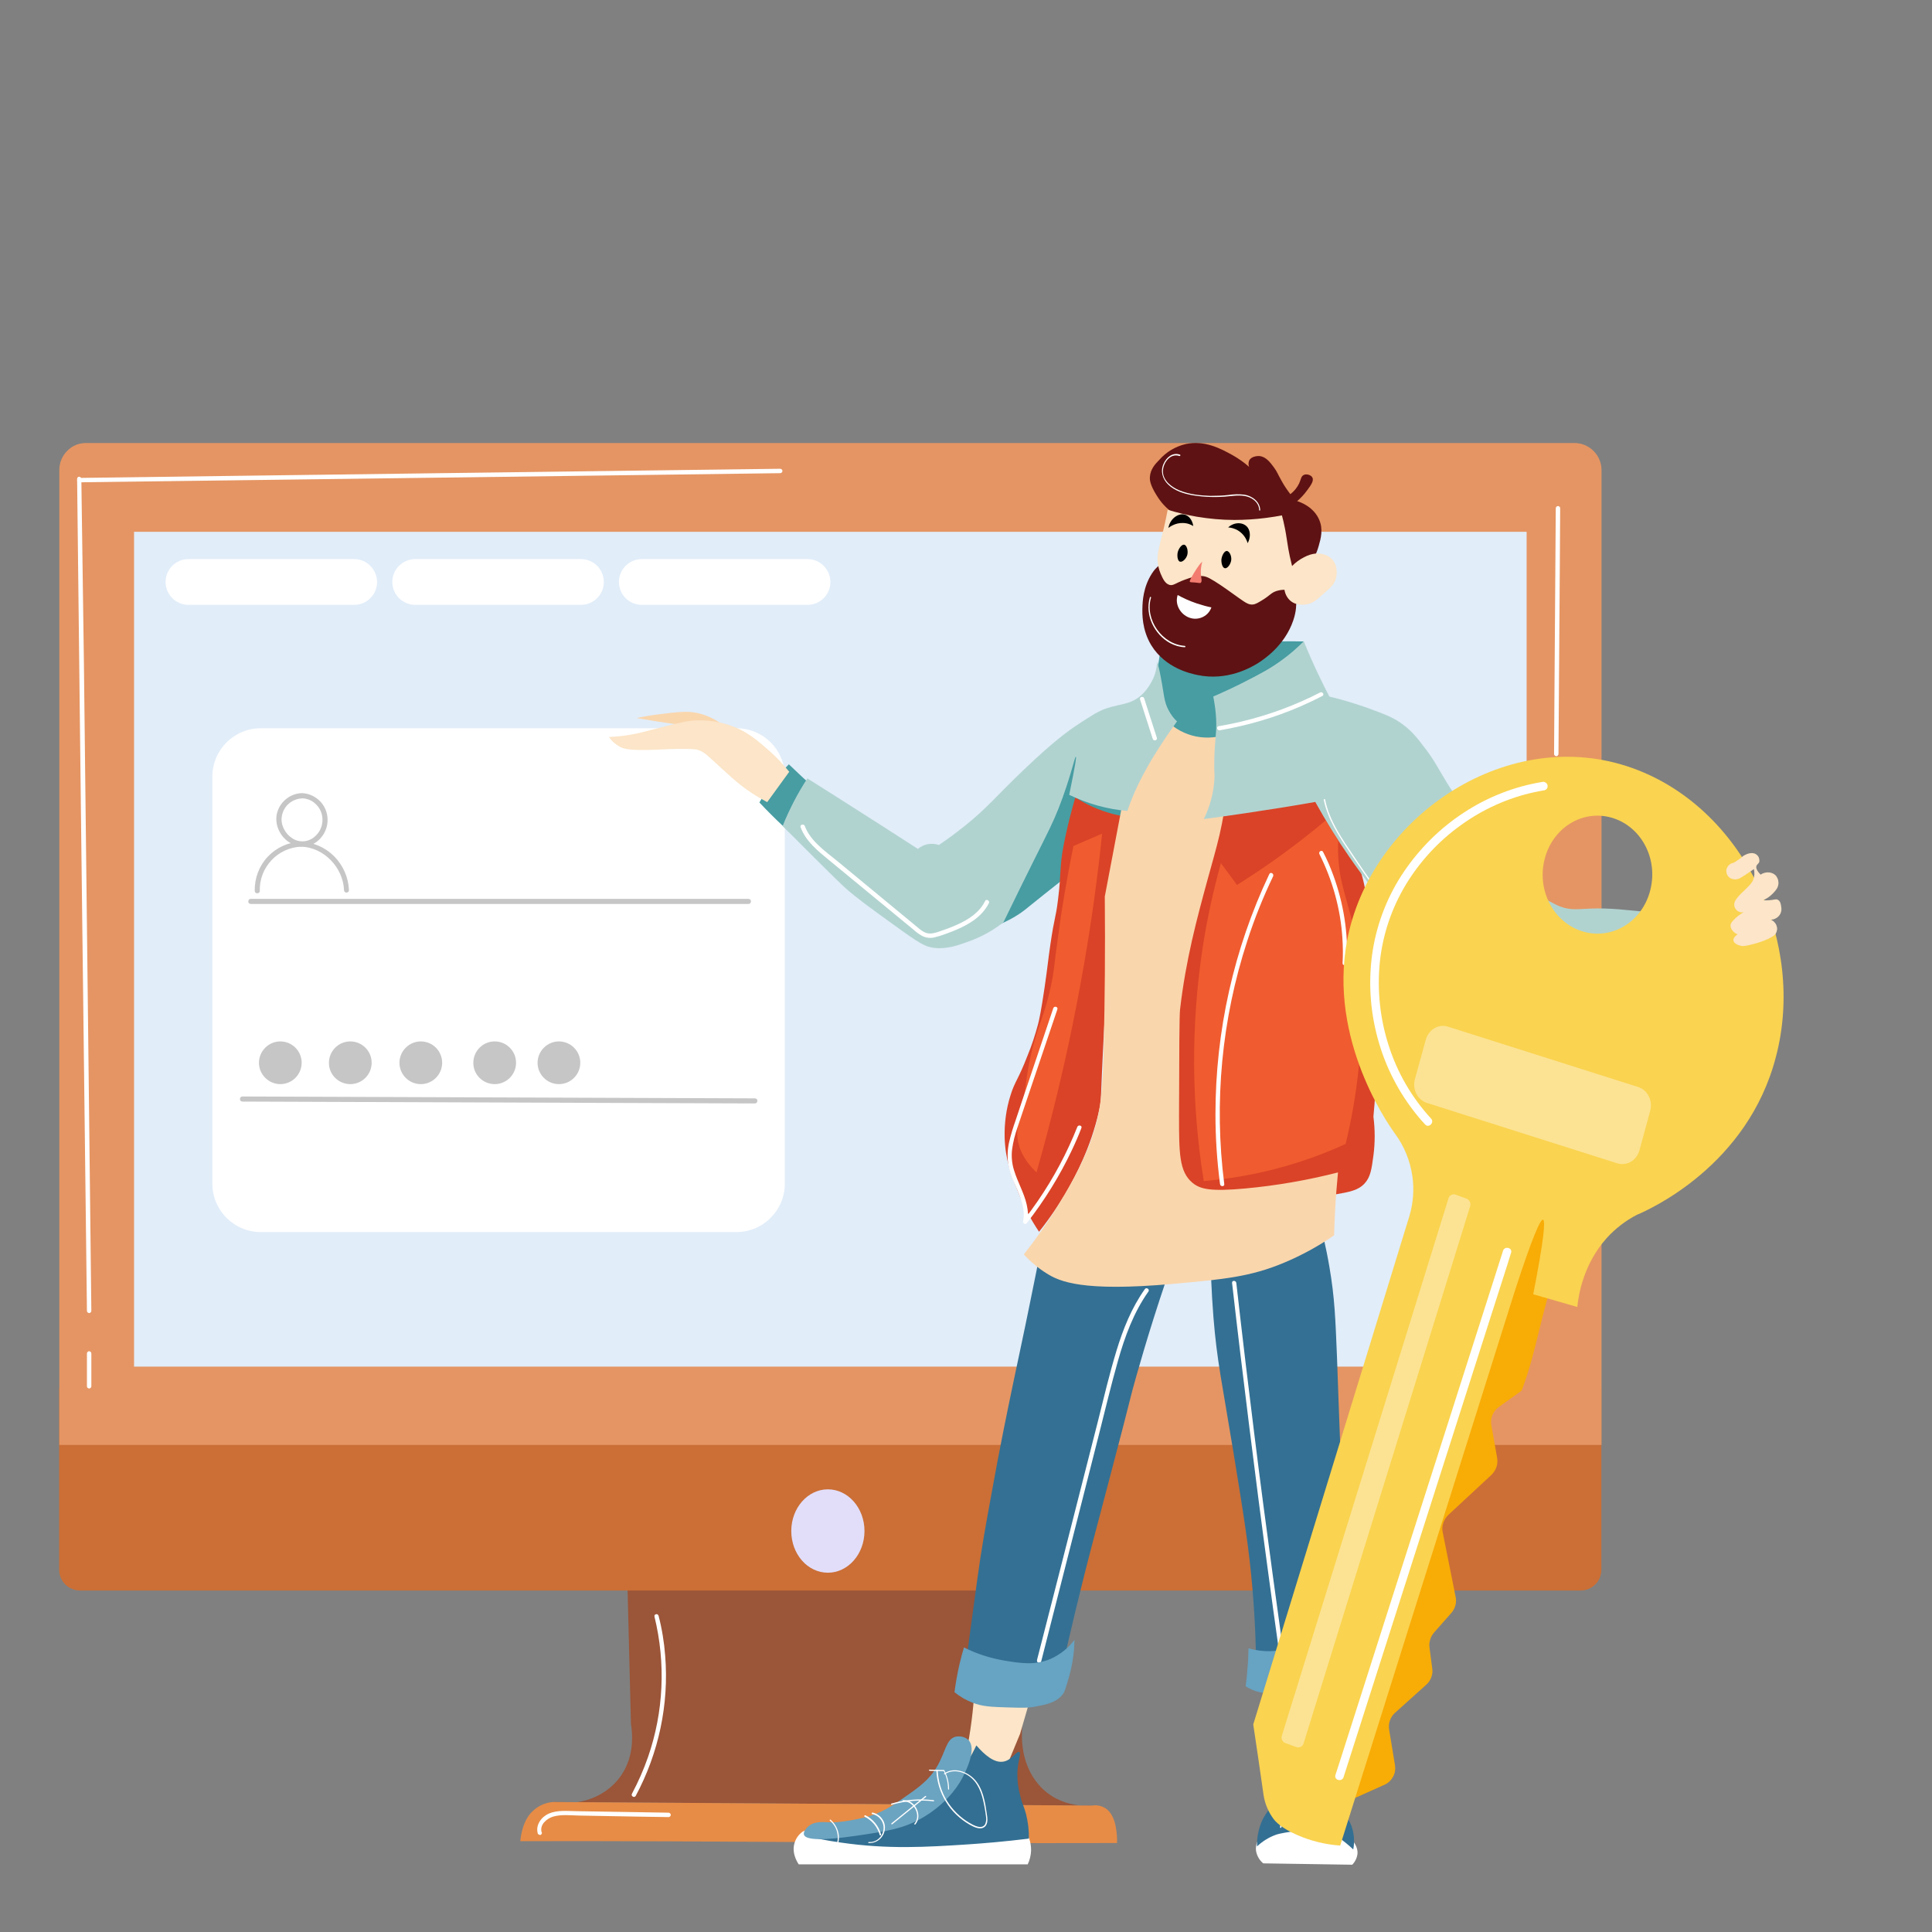 <?xml version="1.0" encoding="utf-8"?>
<!-- Generator: Adobe Illustrator 25.2.3, SVG Export Plug-In . SVG Version: 6.00 Build 0)  -->
<svg version="1.1" id="Layer_1" xmlns="http://www.w3.org/2000/svg" xmlns:xlink="http://www.w3.org/1999/xlink" x="0px" y="0px"
	 viewBox="0 0 1140 1140" style="enable-background:new 0 0 1140 1140;" xml:space="preserve">
<rect x="0" y="0" width="1140" height="1140" fill="#808080" stroke="none"/>
<style type="text/css">
	.st0{fill:#9b5538;}
	.st1{fill:#cb6f36;}
	.st2{fill:#e59563;}
	.st3{fill:#E2DEF9;}
	.st4{fill:#e78c46;}
	.st5{fill:#E1EDF9;}
	.st6{fill:#FFFFFF;}
	.st7{fill:#C6C6C6;}
	.st8{fill:#C4CACE;}
	.st9{fill:#FAD6AD;}
	.st10{fill:#347093;}
	.st11{fill:#479DA2;}
	.st12{fill:#5E1213;}
	.st13{fill:#FCE5C8;}
	.st14{fill:#DA4327;}
	.st15{fill:#F05C2F;}
	.st16{fill:#85C5C2;}
	.st17{fill:#67A3C2;}
	.st18{fill:#336F92;}
	.st19{fill:#6BA4C1;}
	.st20{fill:#B1D3D0;}
	.st21{fill:#F8AC06;}
	.st22{fill:#FAD350;}
	.st23{fill:#FCE393;}
	.st24{fill:#F37C70;}
</style>
<path class="st0" d="M369.5,906l2.8,111.1c0.8,5,1.8,15.2-2.8,25.2c-7,15.5-24.4,24.1-43.2,21l318,2.1c-1.5,0.2-21.9,2.1-34-15.7
	c-7.1-10.5-7.4-22.1-7.3-26.2c0.6-34.6,1.2-69.2,1.8-103.8L369.5,906z"/>
<path class="st1" d="M34.9,819h910v107.2c0,1.6-0.3,3.2-0.9,4.7c-0.6,1.5-1.5,2.9-2.7,4c-1.1,1.1-2.5,2.1-4,2.7
	c-1.5,0.6-3.1,0.9-4.7,0.9H47.2c-3.3,0-6.4-1.3-8.7-3.6s-3.6-5.4-3.6-8.7V819z"/>
<path class="st2" d="M50.8,261.4H929c4.2,0,8.3,1.7,11.3,4.7s4.7,7,4.7,11.3v575.2H35V277.3c0-2.1,0.4-4.2,1.2-6.1s2-3.7,3.5-5.2
	s3.2-2.7,5.2-3.5C46.7,261.8,48.7,261.4,50.8,261.4L50.8,261.4z"/>
<path class="st3" d="M488.5,928c11.9,0,21.6-11,21.6-24.6s-9.7-24.6-21.6-24.6s-21.6,11-21.6,24.6S476.5,928,488.5,928z"/>
<path class="st4" d="M307,1086.4c116.7-0.3,235.4,1.5,352.1,1.1c0.1-0.3,0.4-11.6-3.7-17.4c-1.2-1.8-2.8-3.2-4.8-4s-4.1-1.1-6.2-0.7
	l-318-2.1c-4.5,0.3-8.7,2.2-11.9,5.2C308.1,1074.3,307.2,1084.6,307,1086.4z"/>
<path class="st5" d="M79.1,313.8h821.7v492.6H79.1V313.8z"/>
<path class="st6" d="M434.5,429.7H153.9c-15.8,0-28.6,12.8-28.6,28.6v240.1c0,15.8,12.8,28.6,28.6,28.6h280.6
	c15.8,0,28.6-12.8,28.6-28.6V458.3C463.2,442.5,450.4,429.7,434.5,429.7z"/>
<path class="st7" d="M441.6,533.4H148c-0.4,0-0.8-0.2-1.1-0.4c-0.3-0.3-0.4-0.7-0.4-1.1s0.2-0.8,0.4-1.1c0.3-0.3,0.7-0.4,1.1-0.4
	h293.6c0.4,0,0.8,0.2,1.1,0.4c0.3,0.3,0.4,0.7,0.4,1.1s-0.2,0.8-0.4,1.1C442.3,533.3,442,533.4,441.6,533.4z"/>
<path class="st8" d="M143.1,648.5l302.3,1.1L143.1,648.5z"/>
<path class="st7" d="M445.4,651.1L143.1,650c-0.4,0-0.8-0.2-1.1-0.4c-0.3-0.3-0.4-0.7-0.4-1.1c0-0.2,0-0.4,0.1-0.6
	c0.1-0.2,0.2-0.3,0.3-0.5c0.1-0.1,0.3-0.2,0.5-0.3s0.4-0.1,0.6-0.1l302.3,1.1c0.4,0,0.8,0.2,1.1,0.4c0.3,0.3,0.4,0.7,0.4,1.1
	c0,0.4-0.2,0.8-0.4,1.1C446.2,650.9,445.8,651.1,445.4,651.1L445.4,651.1z"/>
<path class="st7" d="M165.4,639.7c7,0,12.6-5.7,12.6-12.6c0-7-5.7-12.6-12.6-12.6s-12.6,5.7-12.6,12.6
	C152.8,634,158.5,639.7,165.4,639.7z"/>
<path class="st7" d="M206.7,639.7c7,0,12.6-5.7,12.6-12.6c0-7-5.7-12.6-12.6-12.6c-7,0-12.6,5.7-12.6,12.6
	C194,634,199.7,639.7,206.7,639.7z"/>
<path class="st7" d="M248.3,639.7c7,0,12.6-5.7,12.6-12.6c0-7-5.7-12.6-12.6-12.6s-12.6,5.7-12.6,12.6
	C235.7,634,241.3,639.7,248.3,639.7z"/>
<path class="st7" d="M291.9,639.7c7,0,12.6-5.7,12.6-12.6c0-7-5.7-12.6-12.6-12.6c-7,0-12.6,5.7-12.6,12.6
	C279.2,634,284.9,639.7,291.9,639.7z"/>
<path class="st7" d="M329.8,639.7c7,0,12.6-5.7,12.6-12.6c0-7-5.7-12.6-12.6-12.6s-12.6,5.7-12.6,12.6
	C317.2,634,322.8,639.7,329.8,639.7z"/>
<path class="st7" d="M178.1,468c-3.2,0.1-6.3,1.2-8.8,3.1s-4.5,4.5-5.5,7.6c-2.1,6,0.3,12.9,5.1,17s11.6,5.1,17.1,1.6
	c2.7-1.8,4.8-4.3,6-7.2c1.3-3,1.6-6.2,1-9.4c-0.7-3.5-2.5-6.6-5.2-8.9S181.7,468.1,178.1,468c-0.4,0-0.8,0.2-1.1,0.4
	c-0.3,0.3-0.4,0.7-0.4,1.1s0.2,0.8,0.4,1.1c0.3,0.3,0.7,0.4,1.1,0.4c2.5,0.1,5,0.9,7,2.4s3.6,3.6,4.4,5.9c0.9,2.4,1,5.1,0.4,7.6
	s-2,4.8-3.9,6.5c-1.8,1.7-4.2,2.8-6.6,3c-2.5,0.2-5-0.4-7-1.8c-4.2-2.7-7-8-6.1-13c0.5-2.9,1.9-5.5,4.1-7.4c2.2-1.9,5-3,7.9-3.1
	C180,470.9,180.1,467.9,178.1,468z"/>
<path class="st7" d="M177.5,496.6c-7.4,0.3-14.4,3.5-19.5,8.9s-7.8,12.6-7.7,20.1c0,0.4,0.2,0.8,0.4,1.1c0.3,0.3,0.7,0.4,1.1,0.4
	c0.4,0,0.8-0.2,1.1-0.4c0.3-0.3,0.4-0.7,0.4-1.1c-0.2-6.6,2.3-13.1,6.8-17.9c4.5-4.9,10.8-7.8,17.4-8.1
	C179.5,499.5,179.5,496.5,177.5,496.6z"/>
<path class="st7" d="M205.9,525.2c-0.3-7.4-3.4-14.5-8.6-19.8c-5.2-5.3-12.3-8.4-19.7-8.8c-1.9,0-1.9,3,0,3
	c13.5,0.3,24.8,12.3,25.4,25.5C202.9,527.2,205.9,527.2,205.9,525.2z"/>
<path class="st9" d="M375.6,423.7c3.7-0.8,9-1.8,15.5-2.5c6.4-0.8,11.6-1.4,16-1.1c4.6,0.3,14.4,2,25.8,12.9
	c-8.5-1.7-15.4-2.9-20.2-3.7c-8.4-1.3-13.3-1.8-25-3.6C382.5,424.9,378.4,424.1,375.6,423.7z"/>
<path class="st6" d="M751.8,987.8c0.3,6.4,0.9,13.2,1.7,20.2c1.2,10.2,2.7,19.8,4.5,28.6l20.8-2.8c1.5-18.2,3-36.3,4.5-54.5
	L751.8,987.8z M744.3,1082.4c-1.1,1.5-3.9,5.3-3.1,10.1c0.6,2.8,2,5.2,4.2,7l52.5,0.8c1.7-1.7,2.8-4,3.1-6.4
	c0.5-6.2-5.8-10.9-8.4-12.9C778,1070,752.3,1071.4,744.3,1082.4z M473.3,1081c-2.2,1.7-3.8,4-4.5,6.6c-0.8,2.6-0.6,5.4,0.3,8
	c0.5,1.6,1.3,3.1,2.2,4.5h135.1c1.2-2.5,1.9-5.3,2-8.1c0.1-5-1.6-9.9-4.8-13.8C597.1,1078,481,1074.7,473.3,1081z"/>
<path class="st10" d="M614.3,736.2c-1.4,7.1-3.5,17.8-6.2,30.9c-4.6,22.8-6.4,30.4-10.1,48.3c-3.6,17.2-8,38.4-12.9,65.7
	c-3.5,19.1-6,32.9-8.4,50.5c-0.9,6.6-3.2,23.2-4.5,33.1c-1,7-1.7,12.9-2.2,16.8l47.2,5.6l11.2-10.1c1.5-6.6,3.8-16.5,6.7-28.6
	c6.5-26.9,11.2-44.1,19.1-74.1c14.5-54.8,12.2-48,16.3-62.3c5.4-19,13.5-46,25.3-78.6l18.5,7.3c0.1,8.4,0.5,21.1,1.7,36.5
	c2.1,26,4.9,37.6,11.8,79.7c6.1,37.4,9.2,56.6,11.2,80.3c1.8,21.1,2.2,38.4,2.2,49.4c10.1-3.1,19.9-7.2,29.2-12.4
	c6.9-3.8,13.4-8.1,19.6-12.9c1-7.3,2.2-18.2,2.8-31.4c1-19.6,0.1-31.3-1.1-56.2c-1.1-24.3-1.9-48.7-2.8-73
	c-0.9-22-1.3-34.9-4.5-53.3c-2-11.8-4.4-21.4-6.2-28.1L614.3,736.2z"/>
<path class="st6" d="M694.2,386c-0.8,3.4,1.3,6.8-0.4,14.6c-0.7,3-1.2,5.6-3.4,7.9c-3.5,3.7-7.3,2.3-9,4.9c-3,4.6,5.7,14.9,6.4,15.7
	c3,3.6,11.5,13.5,25.8,14.2c16.7,0.9,27.2-11.4,30-15c1.8-2.3,10.3-13.4,7.5-24.3c-1-3.8-2.6-4.7-4.5-10.9c-2.7-8.9-0.7-11.8-2.6-15
	C737.4,366.8,697,373.4,694.2,386z"/>
<path class="st11" d="M629.4,517.2c-0.2,0.2-5.8,4.6-13.5,10.7c-7.2,5.8-10,8-11.2,9c-11,8.6-26.1,12.9-33.7,14
	c-17.3,2.6-31-5.9-58.4-23c-22.9-14.3-39.7-30.1-50.5-40.4c-4.8-4.5-9.5-9.2-14-14c4.7-8.3,10.6-15.8,17.4-22.5
	c3.6,3.5,9,8.6,15.7,14.6c21.9,19.5,32.8,29.3,46.6,34.8c9.3,3.7,25,10,41,4.5c5.2-1.8,10.8-4.9,36.5-37.1
	C627,440.5,626.8,438,635,433c15.3-9.4,25.1-5.9,35.9-16.3c9.2-8.8,12.2-20.7,13.3-29.6c27.9-6.3,56.4-9.2,85-8.6
	c1.3,6.7,1.8,13.4,1.7,20.2c-0.1,2.9-1.5,42.1-27.5,68C710.8,499.1,647.2,503.3,629.4,517.2z"/>
<path class="st12" d="M678.5,281.5c-0.1,1.7,0.1,4.5,3.8,10.5c6.1,9.9,9.7,8.8,11.6,14.2c3.3,9.5-5.1,21.2-7.1,24
	c-3.3,4.6-4.3,3.9-7.1,8.2c-5.2,8.1-5.5,16.6-5.6,20.2s-0.3,13,5.2,22.1c8.4,13.7,23.5,16.8,27.3,17.6c17.6,3.7,31.5-4.5,35.2-6.7
	c3.7-2.3,16.2-10.5,21.3-25.5c3.8-11.2-0.5-14.5,4.9-25.5c3.8-7.8,7.6-9.4,10.1-18.4c1.3-4.5,2.7-9.8,0.4-15.3
	c-3.2-7.8-11.3-10.7-13.1-11.2c2.1-1.8,4-3.8,5.6-6c2.4-3.2,4.4-5.9,3.4-7.9c-0.8-1.6-3.6-2.4-5.2-1.5c-1.5,0.8-1.5,2.4-2.6,4.9
	c-1.2,2.5-3,4.7-5.2,6.4c-1.9-2.5-3.7-5.1-5.2-7.9c-2.3-4-2.5-5.2-4.5-7.9c-2.2-3-4.8-6.4-8.6-6.7c-1.8-0.1-4.9,0.4-6,2.6
	c-0.2,0.6-0.4,1.2-0.4,1.9s0.1,1.3,0.4,1.9c-3.1-2.7-6.5-5.1-10.1-7.1c-6.4-3.5-16-8.8-27.3-6.4c-6.1,1.4-11.6,4.7-15.7,9.4
	C681.6,273.8,678.8,276.9,678.5,281.5z"/>
<path class="st13" d="M684.8,338.4c1.3,3,2.6,5.9,5.2,6.7c2.3,0.7,3.5-1,9-3c3.3-1.2,6.8-2.5,10.5-2.2c2.8,0.2,5.4,1.9,10.5,5.2
	c2.6,1.7,4.3,3,11.2,7.9c3.7,2.6,5.6,3.9,7.9,3.7c1.8-0.1,3.3-1.1,6.4-3c3.8-2.4,4.6-3.9,7.5-4.9c1.6-0.5,3.2-0.8,4.9-0.8
	c0.4,2.4,1.5,4.7,3.4,6.4c3.7,3.2,8.5,2.4,9.7,2.2c3.5-0.6,5.7-2.4,9.7-6c4.3-3.8,6.5-5.7,7.5-9c0.2-0.6,2-7.1-2.2-11.6
	c-3.4-3.6-8.2-3.4-9.4-3.4c-2.5,0.2-4.9,1-7.1,2.2c-2.6,1.3-5.1,3.1-7.1,5.2c-1.1-4.3-1.8-7.8-2.2-10.1c-0.8-4.6-1-6.8-1.9-11.6
	c-0.7-3.6-1.4-6.5-1.9-8.2c-2.4,0.5-5.6,1-9.4,1.5c-6.2,0.8-12.5,1.2-18.7,1.2c-7.4,0-14.8-0.7-22.1-1.9c-5.8-1-11.6-2.4-17.2-4.1
	c-0.4,2.4-1.2,6-2.2,10.5c-0.8,3.3-1.1,4.2-1.9,7.5c-1.4,5.8-2,8.8-1.9,11.6C683.1,333.3,683.8,335.9,684.8,338.4z"/>
<path class="st14" d="M634.5,470.5c-0.9,3.2-2.1,7.4-3.4,12.5c0,0-2,8.1-3.4,15.2c-2.6,13.3-1.4,16.7-3.4,32.6
	c-1.4,11.5-2,9.4-4.5,26.4c-1.5,10.3-1.5,12.2-3.4,25.3c-2.2,15-3.3,19.5-3.9,21.9c-1.7,6.3-3.7,12.5-6.2,18.5
	c-5.5,14.3-7.5,15.1-10.1,23.6c-2.5,8-3.6,16.3-3.4,24.7c0.4,13.3,4.2,23,7.9,32c3.3,8.3,7.4,16.2,12.4,23.6
	c6.3-7.9,12-16.3,17-25.1c4.1-7.3,13.5-24.2,18.4-46.3c1.6-7,0.7-5.5,3-48.7c0.8-14.8,1.9-34.1,3.7-56.8c0.9-11.2,1.4-17,2.2-24.2
	c1.7-14.8,4.3-29.4,7.9-43.8c-3-0.4-6-0.9-9-1.7C648.6,478.1,641.2,474.9,634.5,470.5z M705.8,498.1c-2.5,8.3-6.5,21.4-10.1,34.8
	c-5.2,19.1-7.8,28.9-10.1,42.7c-0.9,5.2-1.9,15.1-3.9,34.8c-2.4,23.4-2.7,29.5-2.8,34.3c-0.2,9.9,0.2,19.9,1.2,29.8
	c1.8,5.6,4.4,10.9,7.9,15.7c5.3,7.3,10.2,10,9.5,14.6c-0.3,1.7-1.2,3.2-2.4,4.4s-2.7,2-4.4,2.4c-4.7,1-8.2-2.6-8.4-2.8
	c2.2,3.7,3.8,7.7,5,11.8c0.8,2.9,1.4,6,1.7,9c6.7-2.3,13.4-4.6,20.2-6.7c24.4-7.7,36.7-11.6,50-13.5c10-1.4,16-2.4,28.1-4.5
	c9.2-1.6,14.2-2.5,18-6.7c3.4-3.8,4-8.2,5.1-16.3c1-7.6,1-15.4,0-23c2-20.3,2.2-40.8,0.6-61.2c-1.4-16-3.4-25.2-3.9-46.6
	c-0.3-11.8,0.2-15.3-1.1-23.6c-2.5-15.7-7.9-26.6-12.9-36.5c-7.4-14.6-11.2-21.9-18.5-24.7c-2.9-1.1-9.1-0.4-21.3,1.1
	c-21.7,2.7-26.7,4.8-30.3,6.7c-4.6,2.5-8.8,5.7-12.4,9.5C709.2,487.1,707.6,492.1,705.8,498.1z"/>
<path class="st15" d="M720.4,509.3c3.2,4.3,6.4,8.6,9.5,12.9c7.1-4.5,14.4-9.3,21.9-14.6c10.4-7.4,20.6-15.2,30.4-23.5
	c2.5,4,5,8,7.4,12c-0.2,4.6-0.1,9.2,0.4,13.8c0.8,8.7,2.6,14.4,6.2,27.5c1.4,5.2,3.6,13.1,6.2,23c0.6,7.5,1.1,17.5,1.1,29.2
	c0.2,14.8-0.6,29.6-2.2,44.4c-1.6,13.8-4,27.5-7.3,41c-26.4,12.1-54.7,19.5-83.7,21.9c-7.4-45.7-7.6-92.4-0.6-138.2
	C712.3,542.1,715.9,525.6,720.4,509.3z M633.4,499.2l16.9-7.3c-1,10-2.5,22.8-4.5,37.6c-1.7,12.4-5.7,40-12.9,75.2
	c-5.1,25-12,54.4-21.3,87.1c-7.9-7.6-10.6-14.7-11.2-20.2c-0.7-5.5,0.6-8.8,2.8-19.7c2.6-12.5,1.9-13.2,3.9-23.6
	c4.3-22.1,8.4-25.7,12.9-46c2.2-10,1.7-11.2,4.5-30.9C626.1,539.2,628.9,521.3,633.4,499.2z"/>
<path class="st16" d="M953.5,577.3c11.2,2.6,22.8,3.6,34.2,2.8c2.6-12.7,5.2-25.5,7.9-38.2c-2.1-0.8-14.1-5-25.8,1.1
	C958.2,549.1,951.5,562.8,953.5,577.3z"/>
<path class="st9" d="M686.7,423.4c4.4,5.1,10.2,8.8,16.7,10.6c6.5,1.8,13.4,1.6,19.8-0.5c1,10.1,1.2,20.2,0.6,30.3
	c-1.3,22-6,35.8-11.2,55c-6.2,22.7-12.9,47.3-16.3,76.9c-0.4,3.7-0.5,23.5-0.6,62.9c0,21.8,0.1,32.8,7.9,39.3
	c4.7,3.9,10.9,5.2,30.9,3.4c18.6-1.7,37-4.9,55-9.5c-0.7,7.2-1.3,14.7-1.7,22.5c-0.3,5-0.4,9.8-0.6,14.6
	c-9.3,6.5-19.3,11.9-29.8,16.3c-19.7,8.2-35.3,9.7-65.7,12.4c-53,4.7-66.5-1.4-74.1-6.2c-5-3.1-9.5-6.9-13.5-11.2
	c7.1-9,13.7-18.3,19.7-28.1c5.3-8.6,14.4-23.4,20.2-39.9c6-17.1,6.7-30.6,7.3-56.2c0.6-25.6,0.9-54.7,0.6-87
	c4.9-25.6,9.7-51.3,14.6-76.9L686.7,423.4z"/>
<path class="st17" d="M736.7,972.6c4.2,1.2,8.5,1.8,12.9,1.7c5.9-0.2,10-1.6,20.8-5.6c9-3.3,16-5.9,19.7-7.3
	c2.6,7.4,4.1,15.2,4.5,23c-4.5,3.3-9.4,5.9-14.6,7.9c-4.6,1.7-4.3,0.9-18,3.9c-10.4,2.3-13.8,3.5-19.1,2.2c-2.8-0.7-5.5-1.8-7.9-3.4
	c0.5-3.4,0.8-6.9,1.1-10.7C736.5,980.3,736.6,976.4,736.7,972.6z"/>
<path class="st13" d="M575,997.9c-0.4,5.5-0.9,11.3-1.7,17.4c-0.9,7.2-2.1,13.9-3.4,20.2l24.1,6.7l7.9-19.1l6.2-21.3L575,997.9z"/>
<path class="st18" d="M576.1,1029.9c4.5,5.2,10.6,10.8,16.3,9.5c4.8-1,7.5-6.4,9-5.6s-1,5.2-1.1,12.9c0,4.4,0.5,8.7,1.7,12.9
	c1.2,5.2,2.2,6.1,3.4,10.7c1.2,4.8,1.8,9.7,1.7,14.6c-14.7,1.8-27,2.8-35.9,3.4c-24.7,1.6-47.2,3-75.3-1.1
	c-7.9-1.1-14.4-2.5-18.5-3.4c12.7-0.2,25.3-1.9,37.6-5.1c12.5-3.2,23.1-6.1,34.2-14.6c5.7-4.4,10.8-9.5,15.2-15.2
	C569,1043.1,572.9,1036.7,576.1,1029.9z"/>
<path class="st19" d="M563.7,1024.8c-5.5,1.6-5.7,8.8-10.7,17.4c-4.7,8.1-10.8,12.4-19.6,18.5c-6.7,4.7-13.5,9.4-23.6,11.8
	c-12.7,3-19.1,2.8-19.1,2.8c-4.9-0.1-9.8-0.9-13.5,2.2c-0.3,0.2-3.5,3-2.8,5.1c1.6,4.9,23.8,1.6,30.9,0.6c18.4-2.7,28.9-4.2,41-11.8
	c14.2-8.9,20.2-19.6,21.9-23s8.3-16.3,3.3-21.6c-1-1-2.3-1.7-3.7-2C566.5,1024.5,565.1,1024.5,563.7,1024.8z"/>
<path class="st18" d="M751.8,1030.5c0.2,3.4,0.4,8.2,0.6,14c0.4,13,0.2,14.1,0,15.2c-1.8,7.9-6.1,9.1-9,18
	c-1.2,3.8-1.8,7.8-1.7,11.8c3.1-2.9,6.7-5.2,10.7-6.7c1-0.4,2.6-1,10.7-2.2c14.1-2.3,16.6-1.8,18.5-1.1c2.4,0.8,4.2,2,7.9,4.5
	c3.2,2.2,6.2,4.6,9,7.3c0.9-4.7,0.5-9.5-1.1-14c-1.6-4.3-3.2-4.6-5.6-10.1c-1.7-4.1-2.9-8.5-3.4-12.9c-0.6-4.3-0.2-5-0.6-13.5
	c-0.4-8.1-0.6-12.1-1.7-12.4c-1.6-0.3-4.8,5-5.7,10.6c-0.4,2.3,0,5.1,0.7,10.7c0.9,7.4,1.7,12.1,1.7,12.1c0.7,3.1,0.9,6.3,0.6,9.5
	c-0.2,1.3-0.5,2.6-0.8,3.9c-3.5,0-7.2,0-11.2,0.3c-3.8,0.3-7.4,0.6-10.7,1.1c-0.3-4-0.5-7.2-0.6-9.3c-0.4-8-0.4-10-0.8-15.4
	c-0.6-6.9-0.7-5.5-0.8-8.7c-0.2-6.6,0.7-9.8-1.3-11.6C756.2,1030.8,754.8,1030.1,751.8,1030.5z"/>
<path class="st19" d="M758,1027.7c2.1,0.2,5.4,0.4,9.5,0.6c2.5,0.1,3.4,0.2,5,0.3c6.1,0.5,9.2,0.8,10.6,2.4c1.6,1.9,0.6,4.3,0.1,8.8
	c-0.8,7.3,1.2,8.9,2.2,19.7c0.5,5.6,0.6,11.2,0.3,16.8l-29.8,1.4c-0.8-3.5-1.2-7.1-1.4-10.7c-0.4-8.5,1.4-9.8,0.8-17.4
	c-0.5-6.7-2-8.3-1.1-13.2C754.9,1033.2,756.2,1030.3,758,1027.7z"/>
<path class="st13" d="M465.7,455.4c-3.6-4.4-7.5-8.6-11.8-12.4c-6.6-5.8-13.5-12-24.4-15.4c-6.3-2-12.8-2.8-19.4-2.5
	c-4.7,0.2-10.3,1.6-21.6,4.5c-8,2-11.4,3.2-18.2,4.2c-3.6,0.6-7.3,0.9-11,1.1c1.6,2.3,3.7,4.2,6.2,5.6c2.7,1.5,5.6,2.2,17.4,2
	c7.7-0.2,9.9-0.5,17.4-0.6c6.4,0,9.6,0,11.5,0.6c4.1,1.3,5.5,3.2,14.3,11.2c4.5,4.1,7.6,6.9,10.9,9.5c4.9,3.9,10.2,7.2,15.7,10.1
	L465.7,455.4z"/>
<path class="st20" d="M715.9,411c7.8-3.4,14.3-6.5,19.1-9c8.8-4.5,14.8-7.6,21.9-12.9c4.4-3.2,8.5-6.8,12.4-10.7
	c2.6,6.4,5.4,12.8,8.4,19.1c2.2,4.7,4.5,9.2,6.7,13.5c7.6,1.8,15.1,4.1,22.5,6.7c10.3,3.8,15.6,5.7,21.3,10.1
	c5.4,4.1,8.5,8.2,12.9,14c5.2,6.8,6.6,10.1,12.4,19.6c3.3,5.4,2.1,3.2,16.3,24.7c4.9,7.5,9.7,14.8,15.7,24.1
	c4.5,7,8.1,12.8,10.7,16.9c5.2,0.3,10.3,1.4,15.2,3.4c4.4,1.8,5.9,3.2,9.5,4.5c6,2.2,10.2,1.4,18,1.1c10.5-0.4,20.3,0.7,39.9,2.8
	c3.5,0.4,6.3,0.7,8,1l-20.3,42.3c-5.5,0.8-13.5,1.8-23,2.8c-12.8,1.4-19.2,2.1-25.8,2.2c-11.9,0.3-23.2,0.6-36.5-3.4
	c-12.5-3.8-20.9-9.6-28.1-14.6c-11.3-7.9-17.9-15.3-29.2-28.1c-9.9-11.2-19.1-23-27.6-35.3c-7.3-10.5-14-21.4-20.2-32.6
	c-13.5,2.4-27.4,4.6-41.6,6.7c-8.1,1.2-16.2,2.3-24.2,3.4c3.5-7.1,5.6-14.7,6.2-22.5c0.4-4.6-0.2-4.3,0-12.9
	c0.3-12.1,1.5-15.1,1.1-23.6C717.4,420,716.8,415.5,715.9,411z M682.8,390.3c1.1,3.9,1.8,7.2,2.2,9.6c1.9,9.7,1.7,13.8,4.5,19.1
	c1.3,2.5,3,4.8,5,6.7c-4.5,6.2-8.1,11.6-10.7,15.7c-4.6,7-8.7,14.3-12.4,21.9c-2.3,4.9-4.4,10-6.2,15.2c-11.9-1-23.5-4.3-34.3-9.5
	c3.8-18.3,4.3-22.4,3.9-22.5c-0.6-0.1-3.3,13-10.1,30.3c-3.4,8.6-5.6,12.8-15.2,32c-4,8-10,20.2-17.4,35.4
	c-6.1,4.8-12.9,8.6-20.2,11.2c-6.8,2.5-13.2,4.8-20.8,3.9c-5-0.6-8.2-2.3-23.6-13.5c-14.6-10.5-21.8-15.8-28.1-21.3
	c-3.7-3.3-9.2-8.8-20.2-19.7c-7.2-7.2-13.2-13.2-17.4-17.4c1.8-4.6,4.1-9.5,6.7-14.6c2.6-5,5.3-9.5,7.9-13.5
	c3.6,2.3,8.9,5.6,15.2,9.6c2.8,1.8,15.3,9.7,32.6,20.8c4.4,2.8,10.4,6.7,17.4,11.2c1.7-1.4,3.7-2.4,5.9-2.8s4.4-0.2,6.5,0.5
	c3.6-2.4,8.9-6.2,15.2-11.2c13.9-11.2,17.2-16.3,34.8-33.1c18-17.2,26.6-23.2,31.4-26.4c8.5-5.6,12.7-8.4,18-10.1
	c8.1-2.6,13.6-2.1,19.7-7.3c2.5-2.2,4.6-4.9,6.2-7.9C681.5,398.8,682.6,394.6,682.8,390.3z"/>
<path class="st6" d="M472.4,488.1c3.1,8.4,10.3,14.1,17,19.6l24.9,20.5l24.9,20.5c1.6,1.5,3.5,2.8,5.4,3.8c2.1,0.9,4.5,1.2,6.8,0.6
	c2.2-0.5,4.4-1.2,6.5-2c1.9-0.7,3.8-1.4,5.7-2.2c8-3.3,15.9-8,19.9-16c0.7-1.4-1.5-2.7-2.2-1.3c-3.3,6.8-9.8,11-16.5,14
	c-3.5,1.6-7.1,2.9-10.7,4.1c-2.3,0.8-4.8,1.5-7.2,0.9c-2.2-0.6-3.9-2.1-5.6-3.5l-47.1-38.9c-7.2-5.9-16.1-11.9-19.4-21
	C474.2,486,471.8,486.6,472.4,488.1L472.4,488.1z M749,515.7c-21,44.3-31.8,92.7-31.8,141.8c0,13.8,0.9,27.5,2.7,41.2
	c0.2,1.6,2.7,1.6,2.5,0c-6.2-48.3-1.5-97.4,13.6-143.6c4.2-13,9.3-25.7,15.2-38C751.9,515.5,749.7,514.3,749,515.7L749,515.7z
	 M778.5,503.9c7.8,15.5,12.5,32.4,13.6,49.7c0.3,4.9,0.4,9.8,0.1,14.7c-0.1,1.6,2.4,1.6,2.5,0c0.9-17.7-1.9-35.3-8-51.9
	c-1.7-4.7-3.7-9.3-6-13.7C780,501.2,777.9,502.5,778.5,503.9L778.5,503.9z M781.1,471.9c2.3,11.4,8.7,21.2,15.1,30.7
	c6.4,9.5,12.8,19,19.8,28.1c13.7,17.7,30.2,33.8,51.3,42.3c11.4,4.6,23.8,6.8,36,5.3c0.5-0.1,0.5-0.8,0-0.8
	c-22,2.7-43.7-6.5-60.6-20c-17.7-14.2-30.8-33-43.4-51.6c-7.1-10.6-14.9-21.4-17.4-34.1C781.8,471.3,781,471.5,781.1,471.9
	L781.1,471.9z M696.3,268.3c-4.2-1.6-8,1.5-9.7,5.3c-2,4.4-0.7,9,2.7,12.3c3.8,3.7,9.2,5.4,14.3,6.3c7.2,1.2,14.5,1.4,21.7,0.6
	c4-0.4,8.3-0.9,12,0.7c3.1,1.3,5.7,4,5.7,7.5c0,0.1,0.1,0.2,0.1,0.2c0.1,0.1,0.2,0.1,0.2,0.1c0.1,0,0.2,0,0.2-0.1
	c0.1-0.1,0.1-0.1,0.1-0.2c-0.1-5-4.8-8.4-9.3-9.1c-3.2-0.4-6.4-0.3-9.6,0.2c-3.5,0.4-7,0.5-10.5,0.5c-6.1-0.2-12.5-0.9-18.2-3.2
	c-4.6-1.9-9.7-5.7-9.8-11.1c-0.1-4.9,4.2-11.2,9.8-9.2C696.5,269.1,696.7,268.4,696.3,268.3z M678.5,352.5c-3.1,10.4,2.7,22,12,27
	c2.7,1.4,5.6,2.3,8.6,2.4c0.5,0,0.5-0.7,0-0.8c-13.4-0.8-23.8-15.7-19.9-28.5C679.3,352.2,678.6,352,678.5,352.5L678.5,352.5z
	 M727,757c3.2,28.2,6.6,56.3,10.1,84.4c3.5,28.1,7.1,56.2,10.9,84.2c2.1,15.8,4.3,31.5,6.5,47.3c0.2,1.6,2.6,0.9,2.4-0.7
	c-3.9-28-7.7-55.9-11.4-83.9s-7.1-56-10.5-83.9c-1.9-15.8-3.7-31.6-5.5-47.4C729.3,755.4,726.8,755.4,727,757L727,757z M675.5,760.7
	c-7.8,11-12.8,23.5-16.7,36.3c-4.2,13.8-7.5,27.8-11,41.8c-7.6,30-15.3,60-22.9,89.9l-13,50.8c-0.1,0.3,0,0.7,0.1,1
	c0.2,0.3,0.4,0.5,0.8,0.6c0.3,0.1,0.7,0,1-0.1s0.5-0.4,0.6-0.8c7.6-30,15.3-60,22.9-89.9l11.3-44.5c3.6-14.2,7-28.5,11-42.6
	c4.1-14.5,9.3-28.8,18.1-41.2C678.5,760.6,676.3,759.4,675.5,760.7L675.5,760.7z M548.6,1044.9l8.5,0.2l-0.3-0.2
	c1.7,3.3,2.6,7.1,2.6,10.8c0,0.1,0.1,0.2,0.1,0.2c0.1,0.1,0.2,0.1,0.2,0.1c0.1,0,0.2,0,0.2-0.1c0.1-0.1,0.1-0.1,0.1-0.2
	c0-3.9-1-7.7-2.8-11.2c0-0.1-0.1-0.1-0.1-0.1c-0.1,0-0.1,0-0.2,0l-8.5-0.2c-0.1,0-0.2,0.1-0.2,0.1c-0.1,0.1-0.1,0.2-0.1,0.2
	s0,0.2,0.1,0.2C548.4,1044.8,548.5,1044.9,548.6,1044.9z M532.8,1063c6.3-0.6,11,8.2,6.8,13c-0.3,0.4,0.2,0.9,0.5,0.5
	c3.6-4.1,1.4-10.9-3.1-13.4c-1.3-0.7-2.7-1-4.2-0.9C532.4,1062.2,532.4,1063,532.8,1063L532.8,1063z M510.1,1071.9
	c2.2,1.1,4.1,2.6,5.7,4.5c1.5,1.9,2.7,4.1,3.3,6.4c0,0.1,0.1,0.2,0.2,0.2c0.1,0,0.2,0.1,0.3,0c0.1,0,0.2-0.1,0.2-0.2
	c0.1-0.1,0.1-0.2,0.1-0.3c-0.6-2.4-1.8-4.7-3.4-6.7c-1.6-2-3.6-3.6-5.9-4.7C510.1,1071,509.7,1071.7,510.1,1071.9z"/>
<path class="st6" d="M557.5,1046.9c5.1-3.4,11.8-1.4,16,2.5c4.9,4.5,6.5,11.5,7.6,17.8c0.3,1.6,0.5,3.1,0.7,4.7
	c0.3,1.5,0.1,3.1-0.5,4.5c-2,3.4-6.9,0.6-9.3-0.8c-5.4-3.2-10-7.7-13.3-13.1s-5.1-11.6-5.4-17.9c0-0.5-0.8-0.5-0.8,0
	c0.3,6.6,2.2,13,5.7,18.6c3.4,5.6,8.3,10.2,14,13.5c2.4,1.3,6,3.2,8.6,1.4c2.4-1.7,1.9-5.2,1.5-7.7c-1-7-2.2-14.8-7.1-20.3
	c-4.4-4.8-12.2-7.6-18-3.7C556.7,1046.5,557.1,1047.2,557.5,1046.9L557.5,1046.9z M775.8,1039c-5.3-1.8-11-2.3-16.5-1.5
	c-0.4,0.1-0.3,0.7,0.1,0.7h13.8c0.1,0,0.2-0.1,0.2-0.1c0.1-0.1,0.1-0.2,0.1-0.2c0-0.1,0-0.2-0.1-0.2c-0.1-0.1-0.1-0.1-0.2-0.1h-13.8
	l0.1,0.7c5.4-0.8,11-0.2,16.1,1.5C776,1039.9,776.2,1039.2,775.8,1039z M766.5,1050.9l-6,0.2l0.1,0.7c4.4-1.1,9-0.8,13.2,0.8
	c0.5,0.2,0.6-0.5,0.2-0.7c-4.3-1.7-9.1-2-13.6-0.8c-0.1,0-0.2,0.1-0.2,0.2s-0.1,0.2-0.1,0.2c0,0.1,0.1,0.2,0.1,0.2
	c0.1,0.1,0.1,0.1,0.2,0.1l6-0.2c0.1,0,0.2-0.1,0.2-0.1c0.1-0.1,0.1-0.2,0.1-0.2s0-0.2-0.1-0.2
	C766.6,1050.9,766.5,1050.9,766.5,1050.9z M773.2,1066.9c-2.3-0.7-4.7-0.7-7.1-0.1c-2.3,0.6-4.4,1.8-6.2,3.4
	c-0.1,0.1-0.1,0.1-0.1,0.2s0,0.2,0,0.2c0,0.1,0.1,0.1,0.2,0.2c0.1,0,0.2,0,0.2,0c4.1-1.3,8.5-1.7,12.8-1.2c0.5,0.1,0.5-0.7,0-0.8
	c-4.4-0.6-8.8-0.2-13,1.2l0.4,0.6c1.6-1.6,3.6-2.7,5.8-3.2s4.5-0.5,6.7,0.2c0.1,0,0.2,0,0.3-0.1c0.1,0,0.1-0.1,0.2-0.2
	c0-0.1,0-0.2,0-0.3C773.4,1067,773.3,1066.9,773.2,1066.9L773.2,1066.9z"/>
<path class="st6" d="M782,1037c-10.1,2.1-19.5,6.9-27.1,13.8c-0.4,0.3,0.2,0.9,0.5,0.5c7.6-6.9,16.8-11.6,26.8-13.7
	C782.7,1037.6,782.5,1036.9,782,1037z"/>
<path class="st6" d="M764.1,1042.3c3.6,9.3,5.7,19.2,6.2,29.2c0,0.5,0.8,0.5,0.8,0c-0.5-10.1-2.6-20-6.3-29.4
	C764.6,1041.6,763.9,1041.8,764.1,1042.3z"/>
<path class="st6" d="M773.3,1064.3c-8.5-1.4-17.2,5.3-18,13.9c0,0.5,0.7,0.5,0.8,0c0.8-8.1,9.1-14.5,17.1-13.2
	C773.6,1065.1,773.8,1064.4,773.3,1064.3L773.3,1064.3z"/>
<path class="st6" d="M768.5,1063.1c4.2,1.1,8.1,3,11.6,5.6s6.3,5.9,8.5,9.7c0.1,0.1,0.1,0.1,0.2,0.1c0.1,0,0.2,0,0.3-0.1
	c0.1,0,0.1-0.1,0.2-0.2c0-0.1,0-0.2,0-0.3c-2.2-3.8-5.2-7.2-8.7-9.9c-3.5-2.7-7.6-4.6-11.8-5.8c-0.1,0-0.2,0-0.3,0
	c-0.1,0.1-0.1,0.1-0.2,0.2c0,0.1,0,0.2,0,0.3C768.4,1063,768.4,1063,768.5,1063.1z M550.8,1062.2c-8.3-1-16.8-0.3-24.8,2
	c-0.1,0-0.2,0.1-0.2,0.2s-0.1,0.2,0,0.3c0,0.1,0.1,0.2,0.2,0.2c0.1,0,0.2,0.1,0.3,0c8-2.3,16.4-3,24.6-2
	C551.3,1063,551.3,1062.2,550.8,1062.2L550.8,1062.2z"/>
<path class="st6" d="M545.9,1059.8l-19.9,16.1c-0.4,0.3,0.2,0.8,0.5,0.5l19.9-16.1C546.8,1060.1,546.3,1059.5,545.9,1059.8
	L545.9,1059.8z M514.6,1070.4c2.1,0.4,3.9,1.6,5.2,3.3c1.2,1.7,1.8,3.8,1.5,5.9s-1.3,4-2.9,5.4s-3.7,2.1-5.8,1.9
	c-0.1,0-0.2,0.1-0.2,0.1c-0.1,0.1-0.1,0.2-0.1,0.2c0,0.1,0,0.2,0.1,0.2c0.1,0.1,0.1,0.1,0.2,0.1c2.3,0.1,4.5-0.6,6.3-2.1
	s2.9-3.6,3.2-5.9s-0.3-4.6-1.7-6.4c-1.3-1.9-3.4-3.1-5.6-3.6C514.3,1069.6,514.1,1070.3,514.6,1070.4L514.6,1070.4z M489.7,1074.3
	c2.5,2.1,4.1,5,4.5,8.2c0.5,3.2-0.3,6.4-2.1,9.1c-0.3,0.4,0.4,0.8,0.6,0.4c1.9-2.8,2.6-6.2,2.2-9.6c-0.5-3.3-2.2-6.4-4.7-8.6
	C489.8,1073.4,489.3,1074,489.7,1074.3z M621.5,594.9l-17.9,53.2l-4.4,13.2c-1.5,4.2-2.8,8.5-3.8,12.8c-0.9,4.1-1.1,8.4-0.5,12.6
	c0.7,3.7,1.8,7.2,3.3,10.6c3,7.3,7.2,15.2,5.5,23.3c-0.2,1.1,1.2,2.3,2.1,1.2c10.4-13.3,19.4-27.8,26.6-43c2.1-4.4,4-8.8,5.7-13.2
	c0.6-1.5-1.8-2.1-2.4-0.7c-6.1,15.4-13.9,30-23.3,43.7c-2.7,3.9-5.5,7.8-8.4,11.5l2.1,1.2c1.5-7.2-1-14.1-3.8-20.6
	c-1.5-3.4-2.9-6.8-4-10.3c-1.2-3.9-1.6-8.1-1.1-12.2c0.6-4.4,1.7-8.8,3.2-13c1.5-4.4,2.9-8.7,4.4-13.1l9-26.6l10.1-29.9
	C624.5,594,622,593.4,621.5,594.9L621.5,594.9z"/>
<path class="st17" d="M568.8,972.1c-1.9,6.3-3.4,12.7-4.5,19.1c-0.4,2.5-0.8,4.9-1.1,7.3c3.2,2.6,6.8,4.7,10.7,6.2
	c5.8,2.3,11.1,2.5,21.3,2.8c7.6,0.2,11.5,0.4,16.3-0.6c5.7-1.1,12-2.3,15.7-7.3c1.1-1.4,1.8-4.1,3.4-9.5c1.3-4.4,2.2-8.9,2.8-13.5
	c0.4-3,0.5-6,0.6-9c-3.6,4.9-8.5,8.7-14,11.2c-9.2,4-17.8,2.6-27,1.1C584.5,978.5,576.4,975.9,568.8,972.1z"/>
<path class="st6" d="M209,329.9h-97.8c-7.4,0-13.5,6-13.5,13.5c0,7.4,6,13.5,13.5,13.5H209c7.4,0,13.5-6,13.5-13.5
	C222.4,335.9,216.4,329.9,209,329.9z"/>
<path class="st6" d="M342.8,329.9H245c-7.4,0-13.5,6-13.5,13.5c0,7.4,6,13.5,13.5,13.5h97.8c7.4,0,13.5-6,13.5-13.5
	S350.2,329.9,342.8,329.9z"/>
<path class="st6" d="M476.5,329.9h-97.8c-7.4,0-13.5,6-13.5,13.5c0,7.4,6,13.5,13.5,13.5h97.8c7.4,0,13.5-6,13.5-13.5
	C489.9,335.9,483.9,329.9,476.5,329.9z"/>
<path class="st21" d="M799.8,1060.8l17.4-7.8c2.1-1,3.8-2.7,4.9-4.8c1.1-2.1,1.4-4.4,1-6.8c-1.1-6.9-2.3-13.8-3.4-20.7
	c-0.3-1.8-0.2-3.7,0.4-5.4c0.6-1.7,1.6-3.3,2.9-4.5l18.7-16.8c1.3-1.2,2.3-2.7,2.9-4.4c0.6-1.7,0.8-3.4,0.5-5.2
	c-0.5-4.1-1.1-8.2-1.6-12.3c-0.2-1.6-0.1-3.1,0.4-4.6c0.4-1.5,1.2-2.9,2.2-4.1l10.4-11.8c1.1-1.3,1.9-2.8,2.3-4.4
	c0.4-1.6,0.5-3.4,0.1-5l-7.6-38c-0.4-1.8-0.3-3.7,0.3-5.5s1.6-3.4,2.9-4.7l25.6-23.8c1.3-1.3,2.3-2.8,2.9-4.6
	c0.6-1.7,0.7-3.6,0.4-5.4l-3.4-19.1c-0.4-1.9-0.2-3.9,0.5-5.8c0.7-1.8,1.8-3.5,3.4-4.7c1.9-1.5,12.1-8.6,14-10.1
	c9.4-25,11.3-46.4,20.8-71.4c-1-6.5,0.3-27.6-0.8-34.1c-1.7-10.6-17.7,2.8-21.2,12.9C860.3,834.6,823.6,941,787,1047.5
	C784,1056.1,792,1064.4,799.8,1060.8z"/>
<path class="st22" d="M966.4,454.4c-72-28.2-152.8,23.2-170.2,94.4c-14.6,60.1,21.3,112.3,26.9,120.1c5.5,7.4,9,16.1,10.3,25.2
	c1.1,7.7,0.5,15.5-1.6,22.9l-92.3,300.5c2.1,13.9,4.1,27.9,6.1,41.8c0.8,5.1,2.8,9.8,5.8,13.9c1.3,1.7,4.6,5.5,14.1,9.6
	c8,3.5,16.6,5.6,25.3,6.2l103.1-327.4c10.4-32,15.1-42.4,16.6-41.9s0.5,11.7-5.8,44l26,7.5c0.7-7,3.6-25.3,17.3-40.6
	c5.1-5.6,11.1-10.3,17.9-13.8c7.6-3.2,65.4-29,82-93.2C1065.5,557.1,1030.4,479.4,966.4,454.4z M973.8,525.1
	c-4.6,18.6-22.3,29.6-39.6,24.6c-17.2-5-27.5-24-22.8-42.6c4.6-18.6,22.3-29.6,39.6-24.6S978.5,506.5,973.8,525.1z"/>
<path class="st23" d="M867.5,711.7l-98.3,317c-0.1,0.4-0.3,0.8-0.6,1.2c-0.3,0.3-0.6,0.6-1,0.8c-0.4,0.2-0.8,0.3-1.3,0.4
	c-0.4,0-0.9,0-1.3-0.2l-6.6-2.4c-0.8-0.3-1.5-1-1.9-1.8s-0.4-1.8-0.1-2.6l98.3-317c0.1-0.4,0.3-0.8,0.6-1.2c0.3-0.3,0.6-0.6,1-0.8
	s0.8-0.3,1.2-0.4c0.4,0,0.9,0,1.3,0.2l6.6,2.4c0.8,0.3,1.5,1,1.9,1.8C867.7,709.9,867.7,710.8,867.5,711.7z M954.2,686.4L842,650.8
	c-5.6-1.8-8.8-8.1-7.1-14.1l6.4-23.2c1.7-6,7.5-9.5,13.1-7.7l112.2,35.6c5.6,1.8,8.8,8.1,7.1,14.1l-6.3,23.2
	C965.7,684.8,959.8,688.2,954.2,686.4z"/>
<path class="st13" d="M1022.9,509.1c-1,0.2-1.9,0.6-2.7,1.3c-0.7,0.7-1.2,1.6-1.5,2.6c-0.2,1,0,2.1,0.4,3.1c0.5,1,1.2,1.7,2.1,2.2
	c1.3,0.6,2.8,0.8,4.1,0.4c0.6-0.1,1.3-0.3,4.9-2.7c2.3-1.5,4.7-3.2,4.7-3.2c0.5,2.1,0.4,4.3-0.4,6.3c-0.7,1.8-1.9,3-4.4,5.5
	c-2.1,2.1-2.6,2.3-4.3,4.3c-2.4,2.8-2.5,4-2.5,4.8c0,0.6,0.1,1.3,0.4,1.9c0.3,0.6,0.6,1.1,1.1,1.6c0.6,0.5,1.2,0.8,1.9,1
	c0.7,0.2,1.4,0.2,2.2,0c-1.7,1-3.4,2.2-4.9,3.6c-2.6,2.4-2.8,3.4-2.9,4c0,1.2,0.3,2.3,1.1,3.2c0.8,1.1,1.9,1.9,3.1,2.3
	c-0.1,0.1-2.6,1.6-2.5,3.5c0.2,2.3,3.9,3.2,4.5,3.3c0.8,0.2,2.2,0.4,7.8-1.2c2.7-0.7,5.4-1.6,8-2.8c3.8-1.8,4.4-2.7,4.7-3.2
	c0.4-0.7,0.7-1.6,0.8-2.4c0.1-0.9-0.1-1.7-0.4-2.5s-0.8-1.5-1.4-2.1s-1.4-1-2.2-1.3c1,0.1,2-0.1,2.8-0.5c0.9-0.4,1.7-1,2.3-1.7
	s1.1-1.6,1.3-2.6c0.2-0.9,0.2-1.9,0-2.9c-0.1-1-0.4-3.2-2-4c-1.2-0.6-2.1,0.1-5,0.3c-1.2,0.1-2.4,0.1-3.7,0c2.2-0.9,4.2-2.3,5.9-4.1
	c1.4-1.5,2.7-2.8,3.1-5c0.2-0.9,0.1-1.9-0.1-2.8s-0.7-1.7-1.2-2.5c-1-1.1-2.4-1.8-3.9-2c-1.8-0.2-3.7,0.2-5.2,1.3
	c-2.5-2.5-2.8-4.1-2.5-5.1s1.3-1.3,1.7-2.5c0.1-0.8,0-1.7-0.3-2.5s-0.9-1.4-1.6-1.9c-2.5-1.7-6,0.1-6.6,0.4c-1.3,0.6-1.4,1.1-4,2.9
	C1024.6,508.1,1023.5,508.8,1022.9,509.1z"/>
<path class="st6" d="M45.5,282.6l2.2,192.1l2.3,191l1.3,107.8c0,0.3,0.1,0.6,0.4,0.9c0.2,0.2,0.6,0.4,0.9,0.4c0.3,0,0.6-0.1,0.9-0.4
	c0.2-0.2,0.4-0.6,0.4-0.9l-2.2-192.1l-2.2-191.1L48,282.6c0-0.3-0.1-0.6-0.4-0.9c-0.2-0.2-0.6-0.4-0.9-0.4s-0.6,0.1-0.9,0.4
	C45.7,281.9,45.5,282.2,45.5,282.6z M51.3,798.6V818c0,0.3,0.1,0.7,0.4,0.9c0.2,0.2,0.6,0.4,0.9,0.4c0.3,0,0.6-0.1,0.9-0.4
	c0.2-0.2,0.4-0.6,0.4-0.9v-19.4c0-0.3-0.1-0.6-0.4-0.9c-0.2-0.2-0.6-0.4-0.9-0.4c-0.3,0-0.6,0.1-0.9,0.4
	C51.4,798,51.3,798.3,51.3,798.6z"/>
<path class="st6" d="M46.8,284.6l161.8-2.1l161-2.1l90.8-1.2c0.3,0,0.6-0.1,0.9-0.4c0.2-0.2,0.4-0.6,0.4-0.9s-0.1-0.6-0.4-0.9
	c-0.2-0.2-0.6-0.4-0.9-0.4l-161.8,2.1l-161,2.1L46.8,282c-0.3,0-0.6,0.1-0.9,0.4c-0.2,0.2-0.4,0.6-0.4,0.9s0.1,0.6,0.4,0.9
	C46.1,284.5,46.4,284.6,46.8,284.6z M386.2,954c6.7,27.4,5.4,56.1-3.8,82.7c-2.6,7.5-5.8,14.7-9.5,21.7c-0.8,1.4,1.4,2.7,2.2,1.3
	c13.6-25.3,19.7-54.1,17.4-82.7c-0.6-8-1.9-15.9-3.9-23.6c-0.1-0.3-0.3-0.6-0.6-0.8c-0.3-0.2-0.6-0.2-1-0.1
	c-0.3,0.1-0.6,0.3-0.8,0.6C386.2,953.3,386.1,953.7,386.2,954z M319.6,1081.2c-1.3-4.5,2.9-8.1,6.8-9.3c4.9-1.4,10.4-0.7,15.4-0.6
	l33.7,0.6l19,0.3c0.3,0,0.6-0.1,0.9-0.4c0.2-0.2,0.4-0.5,0.4-0.9c0-0.3-0.1-0.6-0.4-0.9c-0.2-0.2-0.6-0.4-0.9-0.4l-36.4-0.6
	l-18.2-0.3c-5.3-0.1-11-0.7-16,1.4c-4.4,1.9-8,6.7-6.6,11.7c0,0.2,0.1,0.3,0.2,0.4s0.2,0.2,0.4,0.3c0.1,0.1,0.3,0.1,0.5,0.2
	s0.3,0,0.5,0s0.3-0.1,0.4-0.2s0.2-0.2,0.3-0.4s0.1-0.3,0.2-0.5C319.8,1081.5,319.8,1081.4,319.6,1081.2L319.6,1081.2z M918,299.9
	l-0.4,56.5l-0.4,56.5l-0.2,32c0,0.3,0.1,0.6,0.4,0.9c0.2,0.2,0.6,0.4,0.9,0.4c0.3,0,0.6-0.1,0.9-0.4c0.2-0.2,0.4-0.6,0.4-0.9
	l0.4-56.5l0.4-56.5l0.2-32c0-0.3-0.1-0.7-0.4-0.9c-0.2-0.2-0.6-0.4-0.9-0.4s-0.6,0.1-0.9,0.4S918,299.6,918,299.9L918,299.9z
	 M910,461.4c-16.5,2.7-32.2,8.9-46.1,18c-14,9.1-26,21-35.4,34.8c-9.5,14-15.8,29.9-18.5,46.6c-2.7,17.3-1.7,34.9,2.9,51.8
	c4.5,16.8,12.6,32.5,23.7,46c1.4,1.7,2.8,3.3,4.3,4.9c2.2,2.4,5.7-1.2,3.5-3.5c-11.3-12.3-19.8-26.9-24.9-42.8
	c-5.2-16-7-32.9-5.3-49.6c1.7-16.2,7-31.9,15.5-45.9c8.3-13.6,19.3-25.5,32.3-34.8c13-9.4,27.8-16.1,43.5-19.5
	c2-0.4,3.9-0.8,5.9-1.1c0.6-0.2,1.2-0.6,1.5-1.2s0.4-1.3,0.2-1.9s-0.6-1.2-1.2-1.5C911.3,461.3,910.6,461.2,910,461.4L910,461.4z
	 M886.9,738l-19.3,60.4l-19.3,60.4L829,919.1l-19.3,60.4l-19.2,60.1l-2.5,7.7c-1,3.1,3.8,4.4,4.8,1.3l19.3-60.4l19.3-60.4l19.3-60.4
	L870,807l19.2-60l2.4-7.7C892.7,736.3,887.9,735,886.9,738L886.9,738z M779,408.6c-14.6,7.5-30.2,13.3-46.2,17.1
	c-4.5,1.1-9.1,2-13.7,2.8c-1.6,0.3-0.9,2.7,0.7,2.4c16.4-2.8,32.4-7.5,47.6-14.1c4.3-1.9,8.6-3.9,12.8-6.1
	C781.7,410.1,780.4,407.9,779,408.6z M672.7,412.7l7.5,23.3c0.5,1.5,2.9,0.9,2.4-0.7l-7.5-23.3C674.6,410.6,672.2,411.2,672.7,412.7
	L672.7,412.7z"/>
<path d="M724.7,311.2c4-3.6,9.4-3,11.6,0.2c1.6,2.3,1.6,6-0.1,9.1c-0.4-1.3-1.3-3.7-3.5-5.8C729.6,311.7,725.9,311.3,724.7,311.2z"
	/>
<g>
	<g>
		<path d="M723.8,325.1c1.6,0,3,2.9,2.7,5.4c-0.3,2.4-2.2,5-3.7,4.8s-2.2-3-2.1-5.1C720.9,328,722.3,325.2,723.8,325.1z"/>
	</g>
</g>
<path d="M698.7,321.4c1.5,0.2,2.5,3.4,1.9,5.9c-0.6,2.4-2.9,4.6-4.4,4.1c-1.4-0.5-1.7-3.4-1.3-5.4
	C695.4,323.8,697.2,321.2,698.7,321.4z"/>
<g>
	<g>
		<path class="st24" d="M709.4,331.4c-0.9,3.2-0.9,5.7-0.8,7.6c0.2,2.3,0.8,4,0,4.8c-0.5,0.5-1,0.1-3.7-0.1c-2.1-0.2-2.5,0-2.8-0.4
			c-0.2-0.3-0.2-0.8,2.4-5.2c1.6-2.6,2.3-3.6,2.7-4.1C708,332.8,708.8,332,709.4,331.4z"/>
	</g>
</g>
<g>
	<g>
		<path class="st6" d="M694.9,351.1c3.1,1.7,6.9,3.5,11.4,5c3.1,1,5.9,1.8,8.5,2.3c-1.7,5-7.1,7.6-11.9,6.4
			C697.1,363.4,692.9,357.1,694.9,351.1z"/>
	</g>
</g>
<path d="M689.4,311.5c1-5.4,5.7-8.7,9.4-7.9c2.7,0.6,4.8,3.3,5.3,6.8c-1.1-0.7-3.3-1.8-6.2-1.8C693.6,308.5,690.5,310.7,689.4,311.5
	z"/>
</svg>
